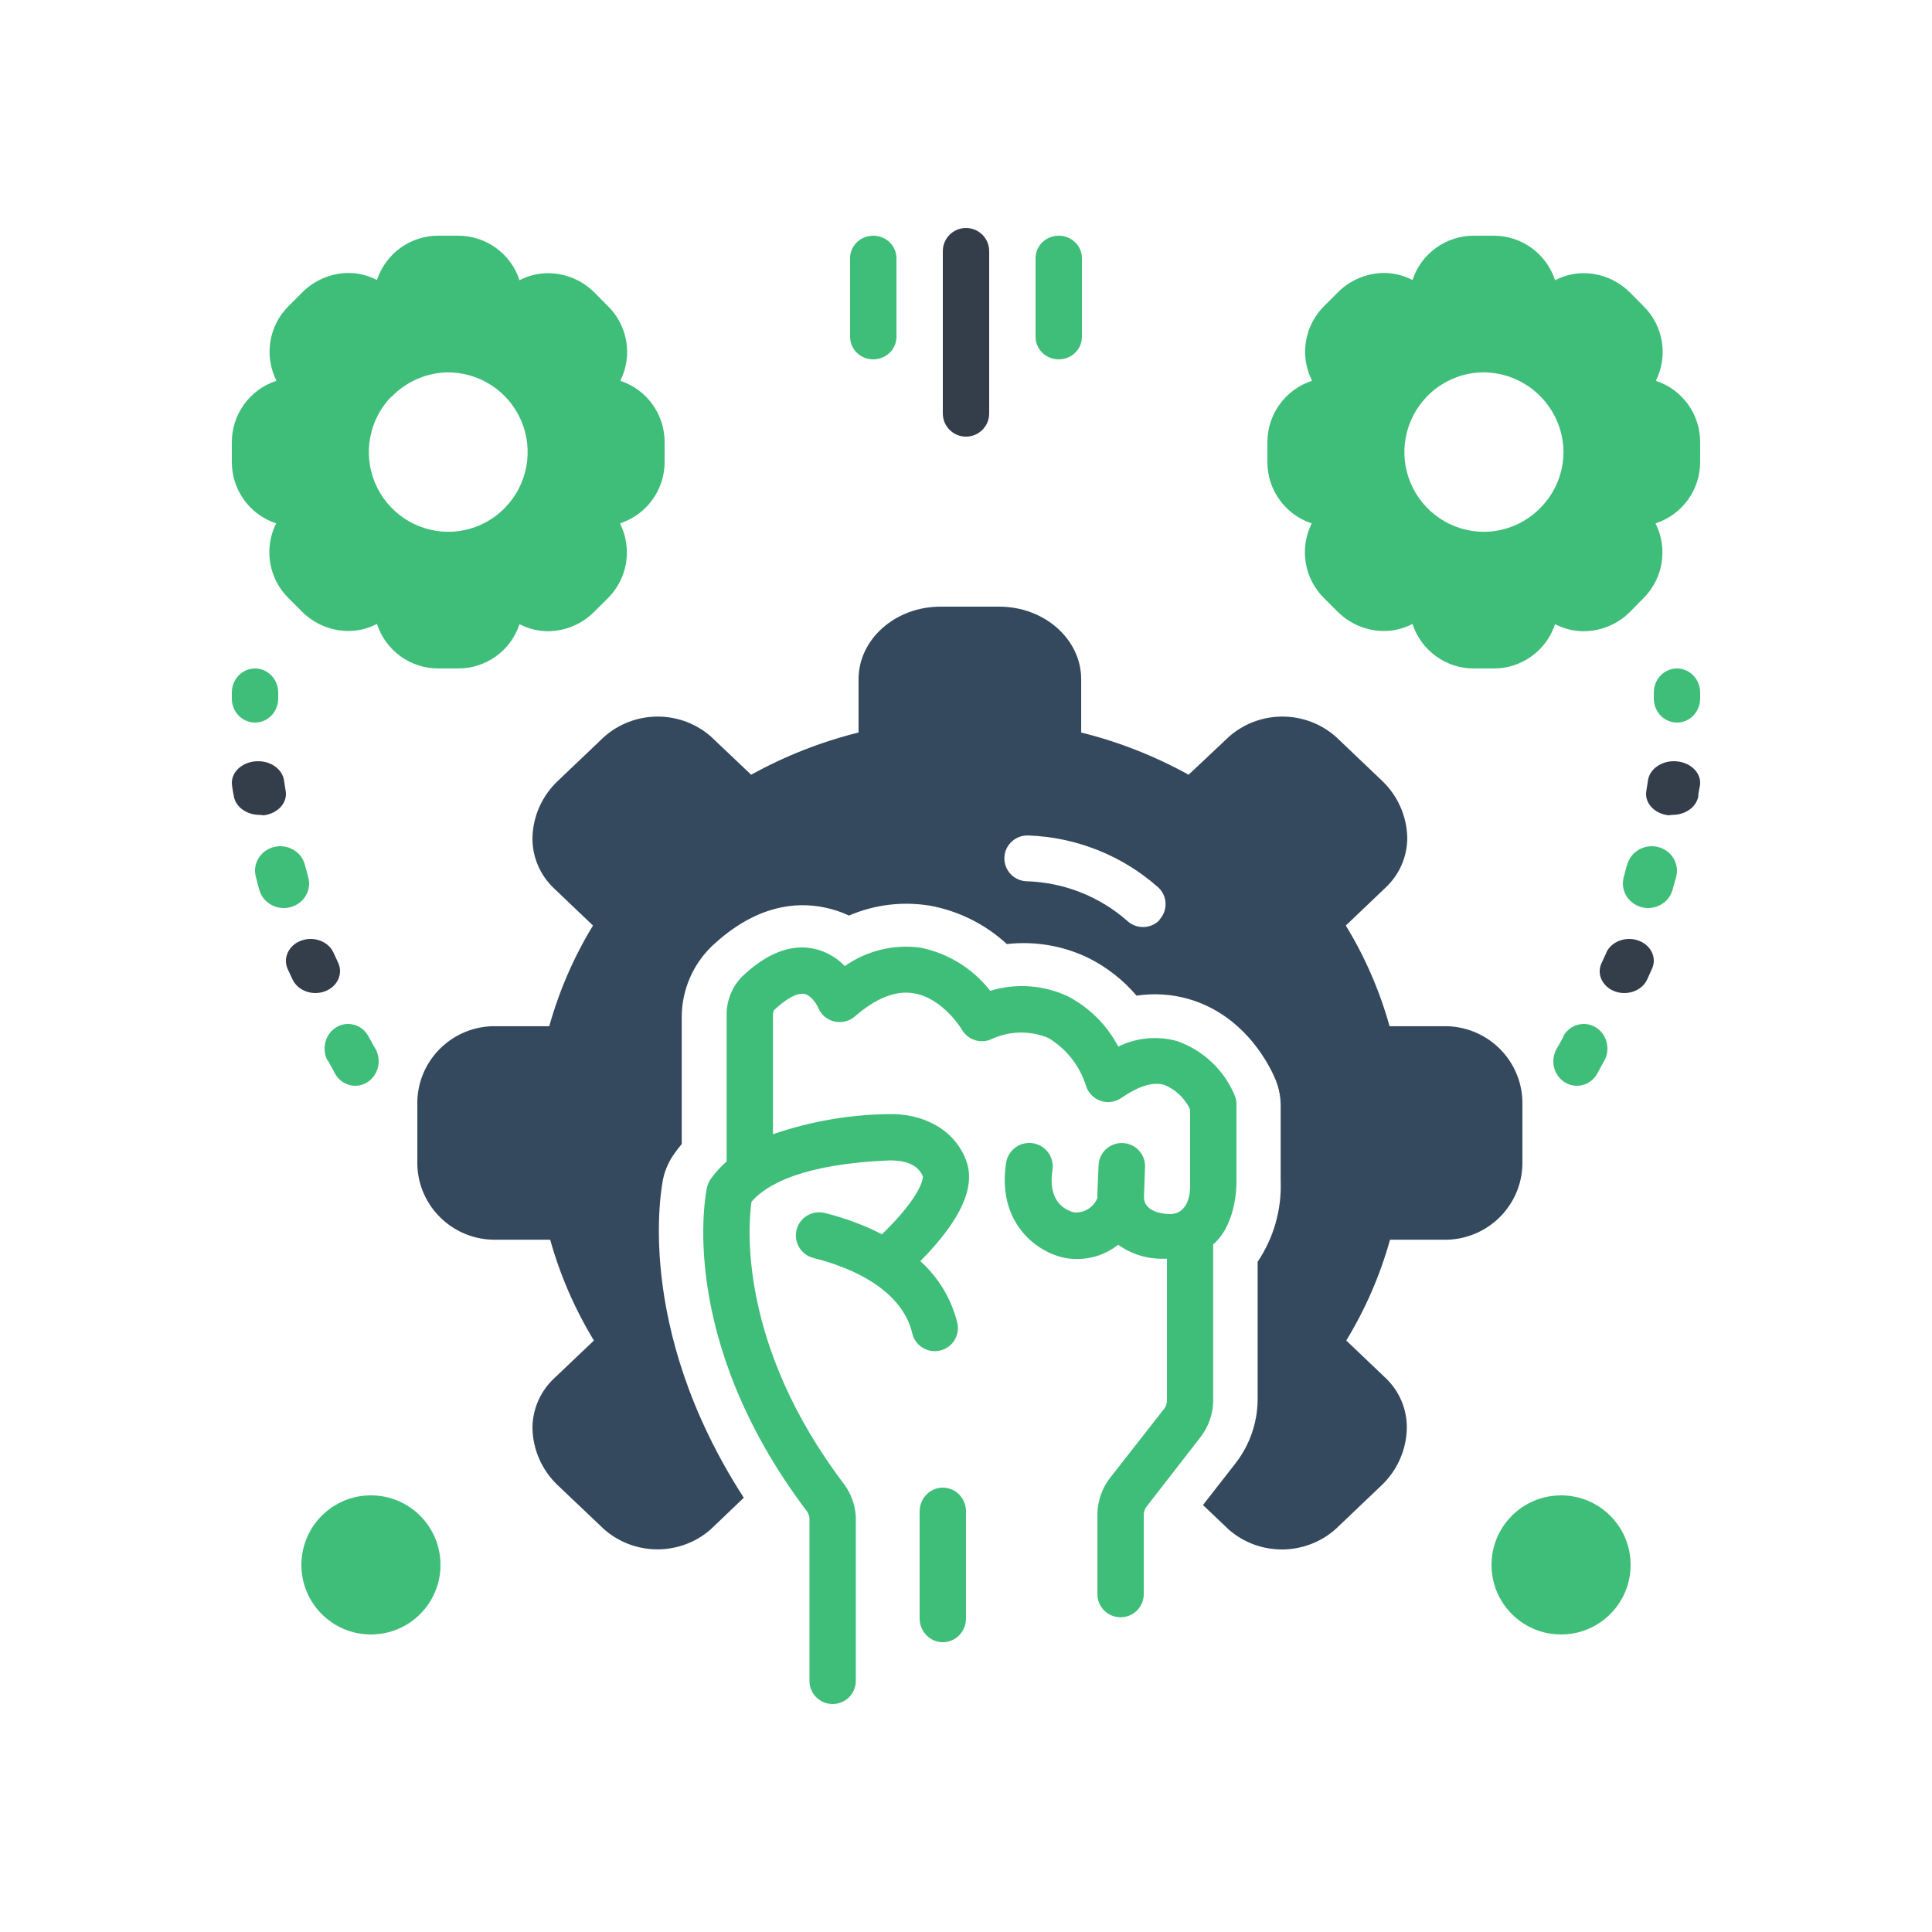 <?xml version="1.0" encoding="UTF-8"?>
<svg width="250px" height="250px" viewBox="0 0 250 250" version="1.1" xmlns="http://www.w3.org/2000/svg" xmlns:xlink="http://www.w3.org/1999/xlink">
    <!-- Generator: Sketch 55.2 (78181) - https://sketchapp.com -->
    <title>win</title>
    <desc>Created with Sketch.</desc>
    <g id="Layout_Template" stroke="none" stroke-width="1" fill="none" fill-rule="evenodd">
        <g id="icon/win">
            <g id="win">
                <rect id="Rectangle" fill="#FFFFFF" x="0" y="0" width="250" height="250"></rect>
                <path d="M217,86.5 C215.342,86.5 214,87.895 214,89.618 L214,90.382 C214,91.208 214.315,92.003 214.877,92.588 C215.44,93.173 216.205,93.5 217,93.5 C217.795,93.5 218.56,93.173 219.122,92.588 C219.685,92.003 220,91.208 220,90.382 L220,89.618 C220,88.792 219.685,87.997 219.122,87.412 C218.56,86.827 217.795,86.5 217,86.5 L217,86.5 Z" id="Fill-1" fill="#3FBE79"></path>
                <path d="M30,90.396 C30,91.218 30.315,92.01 30.877,92.592 C31.44,93.174 32.205,93.5 33,93.5 C33.795,93.5 34.56,93.174 35.123,92.592 C35.685,92.01 36,91.218 36,90.396 L36,89.604 C36,87.889 34.658,86.5 33,86.5 C31.343,86.5 30,87.889 30,89.604 L30,90.396 Z" id="Fill-2" fill="#3FBE79"></path>
                <path d="M216.394,105.444 C218.083,105.458 219.529,104.427 219.756,103.034 C219.756,102.561 219.907,102.073 219.975,101.641 C220.202,100.102 218.874,98.709 217.016,98.521 C215.158,98.333 213.477,99.433 213.25,100.973 C213.183,101.425 213.107,101.892 213.032,102.366 C212.779,103.891 214.065,105.291 215.906,105.5 L216.394,105.444 Z" id="Fill-3" fill="#343D4A"></path>
                <path d="M207.87,123.273 L207.281,124.537 C206.93,125.226 206.906,126.005 207.217,126.708 C207.528,127.403 208.141,127.972 208.922,128.267 C209.703,128.569 210.587,128.576 211.376,128.295 C212.173,128.014 212.802,127.466 213.129,126.771 L213.766,125.366 C214.427,123.926 213.639,122.289 212.005,121.706 C210.372,121.123 208.516,121.819 207.854,123.259 L207.87,123.273 Z" id="Fill-4" fill="#343D4A"></path>
                <path d="M202.285,134.188 L201.538,135.535 C201.057,136.264 200.889,137.166 201.072,138.03 C201.263,138.885 201.782,139.63 202.522,140.073 C203.254,140.517 204.139,140.62 204.947,140.358 C205.764,140.097 206.435,139.503 206.801,138.703 L207.594,137.261 C208.433,135.741 207.93,133.793 206.465,132.921 C205.001,132.05 203.124,132.573 202.285,134.094 L202.285,134.188 Z" id="Fill-5" fill="#3FBE79"></path>
                <path d="M210.527,111.899 L210.119,113.484 C209.637,115.173 210.666,116.917 212.405,117.385 C214.144,117.853 215.94,116.854 216.422,115.165 C216.577,114.634 216.724,114.11 216.863,113.579 C217.116,112.755 217.018,111.859 216.577,111.114 C216.144,110.361 215.409,109.814 214.552,109.599 C213.695,109.385 212.78,109.52 212.021,109.972 C211.27,110.424 210.731,111.153 210.543,111.994 L210.527,111.899 Z" id="Fill-6" fill="#3FBE79"></path>
                <path d="M42.406,137.196 L43.195,138.628 C43.552,139.447 44.22,140.076 45.04,140.346 C45.853,140.625 46.749,140.521 47.493,140.068 C48.229,139.614 48.761,138.851 48.935,137.976 C49.11,137.093 48.928,136.178 48.419,135.447 L47.675,134.094 C46.84,132.567 44.98,132.05 43.522,132.925 C42.064,133.8 41.571,135.749 42.406,137.276 L42.406,137.196 Z" id="Fill-7" fill="#3FBE79"></path>
                <path d="M33.563,115.179 C34.046,116.863 35.854,117.851 37.597,117.384 C39.34,116.918 40.363,115.171 39.88,113.488 L39.471,111.986 C39.283,111.148 38.743,110.421 37.99,109.971 C37.229,109.52 36.313,109.386 35.453,109.599 C34.594,109.813 33.858,110.358 33.424,111.109 C32.982,111.852 32.884,112.745 33.138,113.567 C33.268,114.112 33.408,114.65 33.563,115.179 L33.563,115.179 Z" id="Fill-8" fill="#3FBE79"></path>
                <path d="M37.873,126.774 C38.567,128.214 40.441,128.888 42.06,128.271 C42.842,127.973 43.456,127.42 43.767,126.717 C44.086,126.022 44.078,125.242 43.743,124.547 L43.153,123.27 C42.491,121.816 40.625,121.121 38.99,121.709 C37.355,122.298 36.573,123.958 37.235,125.412 L37.873,126.774 Z" id="Fill-9" fill="#343D4A"></path>
                <path d="M34.11,105.5 C35.95,105.284 37.227,103.877 36.966,102.353 C36.891,101.9 36.815,101.433 36.748,100.96 C36.513,99.421 34.824,98.327 32.968,98.523 C31.111,98.718 29.792,100.117 30.027,101.656 C30.094,102.137 30.17,102.603 30.262,103.049 C30.498,104.435 31.934,105.458 33.623,105.444 L34.11,105.5 Z" id="Fill-10" fill="#343D4A"></path>
                <path d="M48,193.5 C43.028,193.5 39,197.528 39,202.5 C39,207.472 43.028,211.5 48,211.5 C52.972,211.5 57,207.472 57,202.5 C57,197.528 52.972,193.5 48,193.5 Z" id="Fill-11" fill="#3FBE79"></path>
                <path d="M193,202.5 C193,207.472 197.028,211.5 202,211.5 C206.972,211.5 211,207.472 211,202.5 C211,197.528 206.972,193.5 202,193.5 C197.028,193.5 193,197.528 193,202.5 Z" id="Fill-12" fill="#3FBE79"></path>
                <path d="M113,46.5 C113.795,46.5 114.56,46.195 115.123,45.649 C115.685,45.104 116,44.362 116,43.591 L116,33.409 C116,31.802 114.657,30.5 113,30.5 C111.343,30.5 110,31.802 110,33.409 L110,43.591 C110,44.362 110.315,45.104 110.877,45.649 C111.44,46.195 112.205,46.5 113,46.5 L113,46.5 Z" id="Fill-13" fill="#3FBE79"></path>
                <path d="M140,43.591 L140,33.409 C140,31.802 138.657,30.5 137,30.5 C135.343,30.5 134,31.802 134,33.409 L134,43.591 C134,45.198 135.343,46.5 137,46.5 C138.657,46.5 140,45.198 140,43.591 Z" id="Fill-14" fill="#3FBE79"></path>
                <path d="M128,53.5 L128,32.5 C128,30.842 126.657,29.5 125,29.5 C123.343,29.5 122,30.842 122,32.5 L122,53.5 C122,55.158 123.343,56.5 125,56.5 C126.657,56.5 128,55.158 128,53.5 Z" id="Fill-15" fill="#343D4A"></path>
                <path d="M30,57.277 L30,59.723 C29.964,63.356 32.285,66.59 35.733,67.725 C34.112,70.975 34.768,74.902 37.369,77.437 L39.063,79.131 C40.655,80.73 42.807,81.637 45.061,81.651 C46.358,81.651 47.625,81.334 48.775,80.738 C49.902,84.201 53.137,86.529 56.777,86.5 L59.223,86.5 C62.856,86.536 66.09,84.215 67.225,80.767 C68.375,81.364 69.642,81.681 70.939,81.681 C73.193,81.651 75.345,80.737 76.922,79.131 L78.631,77.436 C81.218,74.887 81.859,70.967 80.223,67.725 C83.686,66.605 86.029,63.363 86,59.723 L86,57.277 C86.036,53.644 83.715,50.41 80.267,49.275 C81.895,46.033 81.232,42.105 78.631,39.578 L76.937,37.869 C75.345,36.27 73.193,35.364 70.939,35.349 C69.642,35.349 68.375,35.666 67.225,36.262 C66.098,32.799 62.863,30.471 59.223,30.5 L56.777,30.5 C53.144,30.464 49.91,32.785 48.775,36.233 C47.625,35.636 46.358,35.319 45.061,35.319 C42.807,35.349 40.655,36.263 39.078,37.869 L37.369,39.578 C34.782,42.12 34.141,46.04 35.777,49.275 C32.314,50.395 29.971,53.637 30,57.277 Z M50.632,51.382 C52.511,49.415 55.09,48.266 57.809,48.185 C61.98,48.126 65.774,50.579 67.432,54.403 C69.083,58.235 68.272,62.685 65.369,65.677 C63.483,67.63 60.904,68.757 58.192,68.816 L58.001,68.816 C53.867,68.801 50.139,66.318 48.533,62.501 C46.934,58.692 47.759,54.293 50.633,51.323 L50.632,51.382 Z" id="Fill-16" fill="#3FBE79"></path>
                <path d="M214.267,49.275 C215.895,46.033 215.232,42.105 212.631,39.578 L210.937,37.869 C209.345,36.27 207.193,35.363 204.939,35.349 C203.642,35.349 202.375,35.666 201.225,36.262 C200.098,32.799 196.863,30.471 193.223,30.5 L190.777,30.5 C187.144,30.464 183.91,32.785 182.775,36.233 C181.625,35.636 180.358,35.319 179.061,35.319 C176.807,35.349 174.655,36.263 173.078,37.869 L171.369,39.578 C168.782,42.12 168.141,46.04 169.777,49.275 C166.314,50.395 163.971,53.637 164,57.277 L164,59.723 C163.964,63.356 166.285,66.59 169.733,67.725 C168.112,70.975 168.768,74.902 171.369,77.437 L173.063,79.131 C174.655,80.73 176.807,81.637 179.061,81.651 C180.358,81.651 181.625,81.334 182.775,80.738 C183.902,84.201 187.137,86.529 190.777,86.5 L193.223,86.5 C196.856,86.536 200.09,84.215 201.225,80.767 C202.375,81.364 203.642,81.681 204.939,81.681 C207.186,81.666 209.338,80.767 210.922,79.175 L212.631,77.437 C215.218,74.887 215.859,70.967 214.223,67.725 C217.686,66.605 220.029,63.363 220,59.723 L220,57.277 C220.036,53.644 217.715,50.41 214.267,49.275 L214.267,49.275 Z M199.368,65.677 C197.482,67.629 194.903,68.756 192.192,68.816 L192,68.816 C187.867,68.801 184.138,66.318 182.532,62.501 C180.933,58.691 181.758,54.292 184.632,51.323 C186.518,49.37 189.097,48.243 191.809,48.184 C197.49,48.125 202.169,52.642 202.316,58.323 C202.353,61.071 201.292,63.717 199.369,65.676 L199.368,65.677 Z" id="Fill-17" fill="#3FBE79"></path>
                <path d="M159.788,141.788 C158.416,138.465 155.687,135.891 152.291,134.709 C149.757,134.013 147.058,134.267 144.704,135.427 C143.257,132.673 141.008,130.421 138.256,128.961 C135.1,127.45 131.486,127.188 128.135,128.213 C125.901,125.339 122.707,123.364 119.139,122.63 C115.683,122.151 112.174,123.004 109.318,125.01 C108.238,123.88 106.851,123.102 105.329,122.765 C102.33,122.121 99.197,123.349 96.003,126.387 C94.766,127.667 94.061,129.365 94.024,131.146 L94.024,150.289 C93.266,150.963 92.577,151.711 91.984,152.534 C91.745,152.864 91.58,153.245 91.49,153.642 C91.31,154.435 87.486,173.235 104.504,195.684 C104.624,195.908 104.707,196.148 104.744,196.402 L104.744,217.507 C104.744,219.16 106.086,220.5 107.743,220.5 C109.4,220.5 110.742,219.16 110.742,217.507 L110.742,196.389 C110.69,194.832 110.165,193.328 109.243,192.078 C95.598,174.118 96.768,158.686 97.247,155.498 C99.226,153.223 103.935,150.619 115.105,150.155 C116.125,150.155 118.614,150.23 119.424,152.235 C119.424,152.235 119.604,154.376 114.131,159.719 C111.784,158.514 109.303,157.594 106.739,156.965 C105.134,156.553 103.492,157.519 103.08,159.12 C102.668,160.722 103.635,162.361 105.239,162.772 C112.451,164.598 117.01,168.07 118.044,172.531 C118.419,174.14 120.031,175.135 121.643,174.761 C123.255,174.387 124.252,172.778 123.877,171.169 C123.112,168.093 121.448,165.317 119.094,163.191 C124.432,157.773 126.351,153.448 124.957,150.005 C123.457,146.204 119.544,144.018 114.821,144.168 C109.783,144.25 104.782,145.126 100.022,146.772 L100.022,131.177 C100.052,131.02 100.097,130.862 100.157,130.713 C101.746,129.216 103.155,128.438 104.07,128.617 C104.985,128.797 105.659,129.919 105.869,130.398 C106.237,131.296 107.009,131.962 107.953,132.179 C108.898,132.404 109.895,132.157 110.622,131.521 C113.351,129.156 115.9,128.138 118.224,128.528 C122.018,129.141 124.447,133.197 124.462,133.227 C125.197,134.514 126.771,135.068 128.151,134.529 C130.505,133.392 133.233,133.309 135.647,134.305 C137.957,135.689 139.681,137.867 140.505,140.426 C140.768,141.362 141.473,142.11 142.395,142.439 C143.309,142.761 144.329,142.619 145.124,142.058 C147.298,140.561 149.157,139.947 150.657,140.381 C152.133,140.988 153.325,142.125 154,143.569 L154,153.133 C154.075,154.87 153.55,157.04 151.466,157.1 C149.967,157.1 147.883,156.576 148.033,154.72 L148.167,151.008 C148.197,150.215 147.905,149.437 147.358,148.853 C146.811,148.277 146.053,147.932 145.259,147.91 C144.464,147.88 143.692,148.172 143.107,148.711 C142.522,149.257 142.185,150.005 142.155,150.798 L142.005,154.271 L142.005,155.019 C141.517,156.224 140.31,156.987 139.006,156.89 C137.866,156.606 135.542,155.528 136.187,151.382 C136.442,149.728 135.302,148.187 133.646,147.932 C131.989,147.678 130.444,148.815 130.189,150.469 C128.99,158.222 134.133,162.084 137.881,162.787 C138.376,162.877 138.878,162.914 139.381,162.907 C141.307,162.922 143.182,162.271 144.689,161.066 C146.405,162.301 148.482,162.937 150.596,162.877 L151.001,162.877 L151.001,181.376 C150.964,181.668 150.866,181.945 150.716,182.199 L143.579,191.314 C142.604,192.616 142.057,194.18 142.004,195.804 L142.004,206.281 C142.004,207.935 143.346,209.275 145.003,209.275 C146.66,209.275 148.002,207.935 148.002,206.281 L148.002,195.879 C148.04,195.587 148.137,195.31 148.287,195.056 L155.409,185.881 C156.384,184.579 156.939,183.015 156.984,181.391 L156.984,161.02 L157.298,160.736 C160.192,157.877 159.997,152.729 159.997,152.684 L159.997,142.895 C159.997,142.514 159.93,142.139 159.787,141.788 L159.788,141.788 Z" id="Fill-18" fill="#3FBE79"></path>
                <path d="M122,192.5 C120.343,192.5 119,193.877 119,195.577 L119,209.423 C119,211.123 120.343,212.5 122,212.5 C123.657,212.5 125,211.123 125,209.423 L125,195.577 C125,194.762 124.685,193.977 124.123,193.4 C123.56,192.823 122.795,192.5 122,192.5 L122,192.5 Z" id="Fill-19" fill="#3FBE79"></path>
                <path d="M178.765,100.96 L173.388,95.837 C169.523,91.914 163.252,91.67 159.089,95.275 L153.801,100.249 C149.429,97.829 144.76,95.993 139.904,94.786 L139.904,87.887 C139.904,82.719 135.152,78.5 129.298,78.5 L121.702,78.5 C115.848,78.5 111.096,82.72 111.096,87.887 L111.096,94.786 C106.241,95.993 101.571,97.829 97.199,100.249 L91.956,95.275 C87.793,91.67 81.522,91.914 77.657,95.837 L72.279,100.96 C70.172,102.9 68.95,105.602 68.898,108.452 C68.883,110.887 69.874,113.219 71.639,114.907 L76.733,119.763 C74.253,123.827 72.354,128.21 71.073,132.792 L63.625,132.792 C58.151,133.007 53.869,137.552 54.003,142.993 L54.003,150.218 C53.869,155.704 58.226,160.264 63.745,160.419 L71.192,160.419 C72.473,165.002 74.38,169.392 76.852,173.463 L71.758,178.305 C69.948,179.97 68.913,182.31 68.898,184.76 C68.943,187.602 70.149,190.305 72.235,192.251 L77.627,197.374 C81.492,201.298 87.763,201.542 91.926,197.937 L96.246,193.806 C81.902,171.597 85.655,153.313 85.819,152.483 C86.087,151.306 86.594,150.188 87.309,149.211 C87.599,148.803 87.897,148.419 88.217,148.041 L88.217,131.503 C88.247,128.12 89.625,124.877 92.045,122.501 C97.869,116.979 103.202,116.697 106.658,117.423 C107.767,117.637 108.84,117.993 109.86,118.474 C113.137,117.06 116.757,116.616 120.287,117.186 C124.025,117.86 127.496,119.584 130.282,122.161 C133.931,121.746 137.625,122.383 140.917,123.996 C143.27,125.188 145.363,126.832 147.068,128.838 C149.333,128.497 151.649,128.645 153.846,129.282 C161.398,131.488 164.526,138.402 165.077,139.764 C165.509,140.83 165.725,141.978 165.717,143.125 L165.717,152.527 L165.717,152.764 C165.866,156.495 164.824,160.174 162.738,163.276 L162.738,181.205 C162.694,184.13 161.71,186.965 159.923,189.289 L155.663,194.752 L159.044,197.965 C163.207,201.556 169.471,201.304 173.329,197.388 L178.706,192.265 C180.791,190.318 181.998,187.616 182.042,184.773 C182.065,182.338 181.074,179.999 179.302,178.318 L174.207,173.462 C176.687,169.391 178.594,165.001 179.868,160.418 L187.315,160.418 C192.811,160.233 197.131,155.68 196.997,150.217 L196.997,142.992 C197.131,137.507 192.774,132.946 187.255,132.791 L179.808,132.791 C178.534,128.209 176.628,123.826 174.148,119.762 L179.242,114.906 C181.052,113.24 182.087,110.901 182.102,108.451 C182.057,105.609 180.851,102.907 178.765,100.96 Z M150.077,119.023 C149.533,119.6 148.789,119.933 147.999,119.956 C147.21,119.985 146.435,119.697 145.862,119.156 C142.25,115.98 137.625,114.167 132.799,114.033 C131.153,113.952 129.887,112.56 129.968,110.924 C130.05,109.288 131.451,108.03 133.096,108.111 C139.308,108.341 145.243,110.717 149.883,114.833 C150.464,115.373 150.799,116.114 150.822,116.898 C150.852,117.683 150.561,118.453 150.017,119.023 L150.077,119.023 Z" id="Fill-20" fill="#35495E"></path>
            </g>
        </g>
    </g>
</svg>